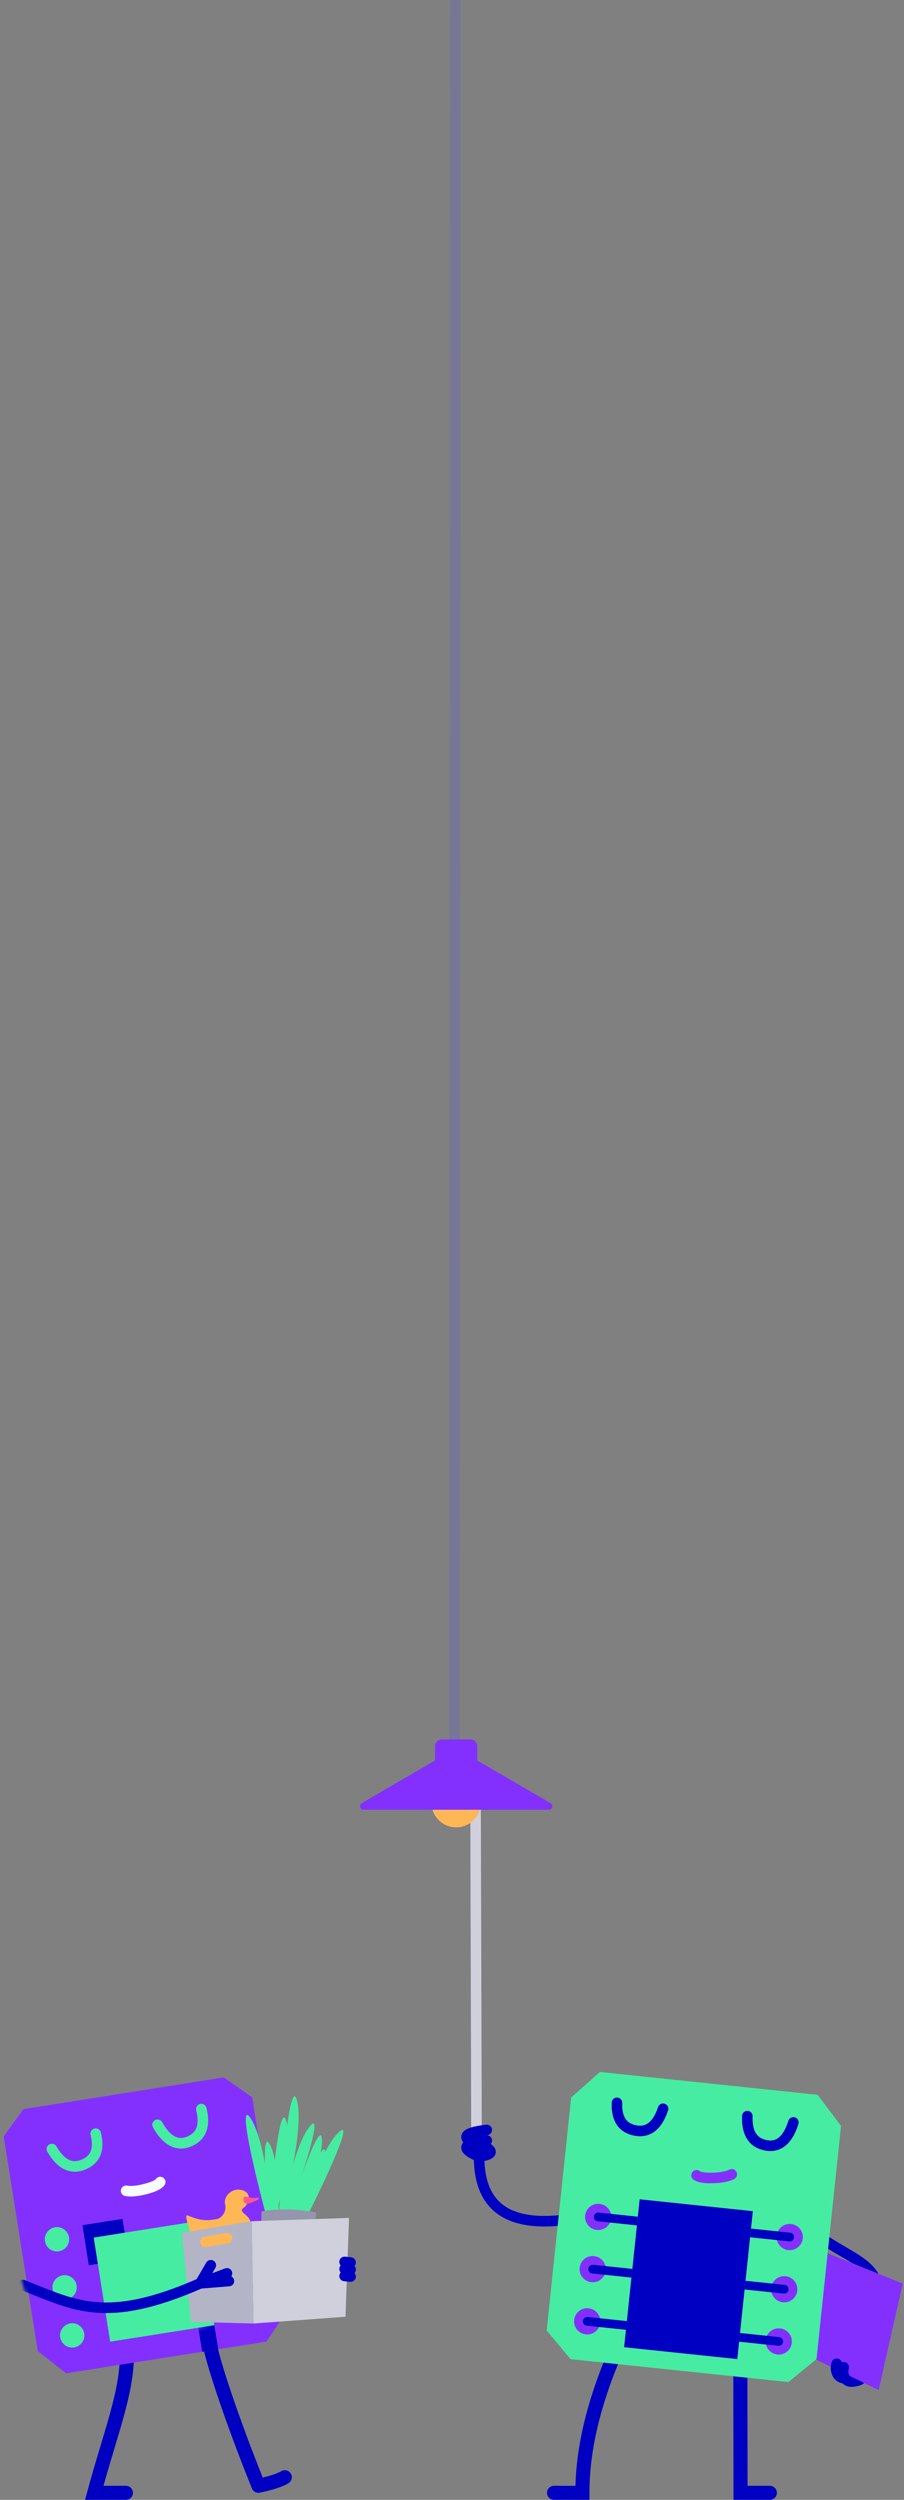 <svg xmlns="http://www.w3.org/2000/svg" xmlns:xlink="http://www.w3.org/1999/xlink" width="257" height="710" viewBox="0 0 257 710"><rect x="0" y="0" width="257" height="710" fill="#808080" stroke="none"/><defs><polygon id="a" points="12.338 5.126 70.014 5.139 77.006 12.64 77.021 74.374 70.295 81.142 12.578 81.129 5.52 74.265 5.506 12.603"/></defs><g fill="none" fill-rule="evenodd"><g transform="translate(0 588.896)"><path stroke="#0000C2" stroke-linecap="round" stroke-width="4" d="M36.097,79.647 C36.097,90.777 31.445,101.995 26.793,119.104 C30.648,119.104 33.648,119.104 35.793,119.104"/><path stroke="#0000C2" stroke-linecap="round" stroke-linejoin="round" stroke-width="4" d="M59.927,78.346 C62.208,87.61 68.488,104.821 73.469,117.104 C76.982,116.364 79.481,115.556 80.965,114.68"/><mask id="b" fill="#fff"><use xlink:href="#a" transform="rotate(171 41.263 43.134)"/></mask><use xlink:href="#a" fill="#8330FF" transform="rotate(171 41.263 43.134)"/><path stroke="#F9FCFD" stroke-linecap="round" stroke-width="3" d="M35.778,32.693 C37.085,32.14 38.918,31.895 41.278,31.959 C43.638,32.022 45.143,32.351 45.792,32.947" mask="url(#b)" transform="scale(1 -1) rotate(13 325.577 0)"/><path stroke="#46ECA1" stroke-linecap="round" stroke-width="3" d="M45.157,18.021 C46.743,12.965 49.365,10.797 53.026,11.517 C56.686,12.237 58.43,14.996 58.258,19.794" mask="url(#b)" transform="scale(1 -1) rotate(12 200.024 0)"/><path stroke="#46ECA1" stroke-linecap="round" stroke-width="3" d="M15.088,24.682 C16.673,19.874 19.296,17.812 22.956,18.497 C26.616,19.182 28.36,21.805 28.189,26.367" mask="url(#b)" transform="scale(1 -1) rotate(12 234.463 0)"/><ellipse cx="70.653" cy="66.467" fill="#D8D8D8" mask="url(#b)" rx="3.46" ry="3.455" transform="rotate(171 70.653 66.467)"/><ellipse cx="68.488" cy="52.819" fill="#D8D8D8" mask="url(#b)" rx="3.46" ry="3.455" transform="rotate(171 68.488 52.82)"/><ellipse cx="20.533" cy="74.393" fill="#46ECA1" mask="url(#b)" rx="3.46" ry="3.455" transform="rotate(171 20.533 74.393)"/><ellipse cx="18.369" cy="60.745" fill="#46ECA1" mask="url(#b)" rx="3.46" ry="3.455" transform="rotate(171 18.369 60.745)"/><ellipse cx="16.204" cy="47.097" fill="#46ECA1" mask="url(#b)" rx="3.46" ry="3.455" transform="rotate(171 16.204 47.097)"/><polygon fill="#0000C2" points="24.27 42.126 35.803 42.129 35.806 53.645 24.273 53.642" mask="url(#b)" transform="rotate(171 30.038 47.886)"/><polygon fill="#46ECA1" points="28.794 44.083 58.778 44.09 58.785 74.031 28.801 74.024" mask="url(#b)" transform="rotate(171 43.79 59.057)"/><polygon fill="#0000C2" points="56.898 71.818 61.511 71.819 61.513 78.728 56.9 78.727" mask="url(#b)" transform="rotate(171 59.206 75.273)"/><polygon fill="#787696" points="53.604 42.708 85.124 47.516 79.921 69.874 52.434 68.007" mask="url(#b)" transform="rotate(-9 68.78 56.29)"/><path fill="#FFB756" d="M71.345,39.475 C71.041,41.79 72.543,47.209 71.332,46.459 C67.658,44.181 66.097,44.16 63.477,44.118 C61.97,44.094 60.128,45.761 60.322,47.959 C60.515,50.157 57.715,52.371 54.971,51.158 C52.227,49.945 53.422,47.087 55.309,46.11 C57.195,45.134 53.988,44.029 53.983,41.783 C53.978,39.536 57.662,32.364 62.992,34.15 C68.321,35.937 72.227,32.759 71.345,39.475 Z" mask="url(#b)" transform="rotate(171 62.585 42.685)"/><path fill="#B4B4C7" d="M73.947,43.463 L69.918,72.244 L52.449,69.015 L53.782,43.603 L73.947,43.463 Z M66.23,45.628 L60.04,45.702 C59.21,45.712 58.546,46.392 58.556,47.22 C58.566,48.048 59.246,48.712 60.076,48.702 L66.266,48.628 C67.095,48.618 67.76,47.938 67.75,47.11 C67.74,46.282 67.059,45.618 66.23,45.628 Z" mask="url(#b)" transform="rotate(-9 63.198 57.853)"/><path stroke="#0000C2" stroke-linecap="round" stroke-width="3" d="M7.004,55.507 C20.633,63.518 28.533,70.277 56.856,62.901 L64.999,63.528" mask="url(#b)" transform="rotate(-9 36.002 60.789)"/><path stroke="#0000C2" stroke-linecap="round" stroke-width="3" d="M56.754,59.001 L64.705,57.384" transform="rotate(-9 60.73 58.192)"/><path stroke="#0000C2" stroke-linecap="round" stroke-width="3" d="M56.546,59.347 L60.31,54.739" transform="rotate(-9 58.428 57.043)"/><path fill="#46ECA1" d="M77.06,41.353 C69.482,21.576 65.365,7.717 69.774,13.718 C74.182,19.718 78.021,38.095 78.021,39.724 C78.021,41.353 84.638,61.13 77.06,41.353 Z" transform="rotate(6 74.33 31.195)"/><path fill="#46ECA1" d="M80.061,49.354 C72.491,29.576 68.379,15.716 72.785,21.716 C77.191,27.717 81.023,46.095 81.022,47.724 C81.021,49.353 87.631,69.131 80.061,49.354 Z" transform="rotate(14 77.335 39.195)"/><path fill="#46ECA1" d="M84.066,36.354 C76.498,16.576 72.389,2.715 76.793,8.715 C81.198,14.715 85.028,33.095 85.027,34.724 C85.026,36.354 91.633,56.133 84.066,36.354 Z" transform="rotate(25 81.341 26.194)"/><path fill="#46ECA1" d="M81.061,42.354 C73.494,22.576 69.384,8.715 73.789,14.715 C78.193,20.715 82.024,39.095 82.023,40.724 C82.022,42.354 88.629,62.133 81.061,42.354 Z" transform="rotate(25 78.337 32.194)"/><path fill="#46ECA1" d="M87.068,46.357 C79.506,26.573 75.4,12.709 79.802,18.711 C84.205,24.712 88.031,43.096 88.029,44.726 C88.028,46.356 94.63,66.141 87.068,46.357 Z" transform="rotate(38 84.346 36.194)"/><path fill="#46ECA1" d="M88.07,50.357 C80.507,30.573 76.401,16.709 80.804,22.711 C85.206,28.712 89.032,47.096 89.031,48.726 C89.03,50.356 95.632,70.141 88.07,50.357 Z" transform="rotate(38 85.347 40.194)"/><path fill="#46ECA1" d="M92.086,44.354 C84.502,24.575 80.381,10.714 84.791,16.716 C89.202,22.718 93.046,41.096 93.047,42.725 C93.047,44.354 99.671,64.133 92.086,44.354 Z" transform="scale(-1 1) rotate(-6 0 1739.164)"/><path fill="#46ECA1" d="M86.075,43.353 C78.495,23.576 74.376,9.717 78.785,15.718 C83.195,21.719 87.036,40.095 87.036,41.724 C87.036,43.353 93.656,63.131 86.075,43.353 Z" transform="scale(-1 1) rotate(1 0 -9517.14)"/><path fill="#9695AE" d="M73.782,45.449 L74.934,38.178 C79.587,37.925 84.709,38.736 90.301,40.611 L88.63,47.8 L73.782,45.449 Z" transform="rotate(-8 82.042 42.966)"/><polygon fill="#CFD0DC" points="70.172 43.426 73.736 72.268 99.522 67.625 97.595 39.603" transform="rotate(6 84.847 55.936)"/><line x1="97.968" x2="99.666" y1="53.523" y2="53.686" stroke="#0000C2" stroke-linecap="round" stroke-width="3"/><line x1="97.968" x2="99.666" y1="55.523" y2="55.686" stroke="#0000C2" stroke-linecap="round" stroke-width="3"/><line x1="97.968" x2="99.666" y1="57.523" y2="57.686" stroke="#0000C2" stroke-linecap="round" stroke-width="3"/><path fill="#FF568D" d="M69.492,35.063 C68.806,35.801 69.492,37.049 70.178,37.049 C70.636,37.049 71.75,36.617 73.52,35.753 C73.621,35.345 73.552,35.173 73.312,35.236 C71.342,35.753 69.866,34.66 69.492,35.063 Z"/></g><g transform="translate(102.343 -1)"><line x1="27.157" x2="26.841" y1=".5" y2="497.5" stroke="#787696" stroke-linecap="square" stroke-width="3"/><line x1="32.851" x2="33.125" y1="512.5" y2="608.5" stroke="#CFD0DC" stroke-linecap="square" stroke-width="3"/><ellipse cx="27.342" cy="513" fill="#FFB756" rx="7.011" ry="7"/><path fill="#8330FF" d="M21.333,497 C21.333,495.895 22.228,495 23.333,495 L31.351,495 C32.456,495 33.351,495.895 33.351,497 L33.351,501 L54.188,513.136 C54.665,513.414 54.827,514.026 54.549,514.503 C54.369,514.811 54.04,515 53.685,515 L1,515 C0.448,515 -6.36823927e-13,514.552 -6.36823927e-13,514 C-6.36823927e-13,513.644 0.189,513.315 0.497,513.136 L21.333,501 L21.333,497 Z"/><path stroke="#0000C2" stroke-width="3" d="M130.748,636.357 C143.73,645.47 152.251,643.607 145.445,669.543 C141.941,674.424 139.326,674.917 137.601,671.021"/><polygon fill="#8330FF" points="131.691 640.454 154.3 649.567 147.443 679.791 127.484 670.108"/><path stroke="#0000C2" stroke-linecap="round" stroke-width="4" d="M72.393,669.543 C66.313,683.895 63.231,696.844 63.231,709 C61.408,709 58.718,709 55.162,709"/><path stroke="#0000C2" stroke-linecap="round" stroke-width="4" d="M116.513,673.808 C116.513,689.271 116.46,696.844 116.46,709 C113.702,709 110.927,709 108.134,709" transform="matrix(-1 0 0 1 224.647 0)"/><path stroke="#0000C2" stroke-linecap="round" stroke-width="3" d="M60.496,631.162 C42.979,633.953 33.852,628.5 33.852,613.5 C37.758,612.965 38.15,611.943 35.029,610.436"/><polygon fill="#46ECA1" points="63.753 592.504 125.984 592.494 133.525 600.583 133.514 667.19 126.254 674.496 63.98 674.506 56.367 667.103 56.378 600.575" transform="rotate(6 94.946 633.5)"/><ellipse cx="66.16" cy="645.47" fill="#8330FF" rx="3.733" ry="3.727" transform="rotate(6 66.16 645.47)"/><ellipse cx="67.721" cy="630.643" fill="#8330FF" rx="3.733" ry="3.727" transform="rotate(6 67.72 630.643)"/><ellipse cx="64.599" cy="660.298" fill="#8330FF" rx="3.733" ry="3.727" transform="rotate(6 64.599 660.298)"/><ellipse cx="122.171" cy="636.357" fill="#8330FF" rx="3.733" ry="3.727" transform="rotate(6 122.171 636.357)"/><ellipse cx="120.61" cy="651.185" fill="#8330FF" rx="3.733" ry="3.727" transform="rotate(6 120.61 651.185)"/><ellipse cx="119.05" cy="666.012" fill="#8330FF" rx="3.733" ry="3.727" transform="rotate(6 119.05 666.012)"/><polygon fill="#0000C2" points="77.212 627.208 109.565 627.203 109.558 669.446 77.206 669.452" transform="rotate(6 93.385 648.327)"/><path fill="#0000C2" d="M64.57,659.576 L75.771,659.574 L75.771,659.574 L75.77,662.059 L64.57,662.06 C63.884,662.061 63.328,661.505 63.327,660.819 C63.327,660.818 63.327,660.818 63.327,660.818 C63.328,660.132 63.884,659.576 64.57,659.576 Z" transform="rotate(6 69.549 660.817)"/><path fill="#0000C2" d="M109.12,664.249 L120.321,664.251 L120.321,664.251 L120.321,666.736 L109.121,666.734 C108.434,666.734 107.878,666.178 107.878,665.491 C107.878,664.806 108.434,664.249 109.12,664.249 C109.12,664.249 109.12,664.249 109.12,664.249 Z" transform="scale(-1 1) rotate(-6 0 2842.642)"/><path fill="#0000C2" d="M66.131,644.748 L77.332,644.746 L77.332,644.746 L77.331,647.231 L66.131,647.233 C65.445,647.233 64.888,646.677 64.888,645.991 C64.888,645.991 64.888,645.991 64.888,645.991 C64.888,645.305 65.445,644.748 66.131,644.748 Z" transform="rotate(6 71.11 645.99)"/><path fill="#0000C2" d="M110.681,649.422 L121.882,649.424 L121.882,649.424 L121.882,651.908 L110.681,651.907 C109.995,651.907 109.439,651.35 109.439,650.664 C109.439,649.978 109.995,649.422 110.681,649.422 C110.681,649.422 110.681,649.422 110.681,649.422 Z" transform="scale(-1 1) rotate(-6 0 2857.597)"/><path fill="#0000C2" d="M67.692,629.921 L78.892,629.919 L78.892,629.919 L78.892,632.404 L67.691,632.406 C67.005,632.406 66.449,631.85 66.449,631.164 C66.449,631.164 66.449,631.163 66.449,631.163 C66.449,630.477 67.005,629.921 67.692,629.921 Z" transform="rotate(6 72.67 631.162)"/><path fill="#0000C2" d="M112.242,634.594 L123.443,634.596 L123.443,634.596 L123.443,637.081 L112.242,637.079 C111.556,637.079 111,636.523 111,635.837 C111,635.151 111.556,634.595 112.242,634.594 C112.242,634.594 112.242,634.594 112.242,634.594 Z" transform="scale(-1 1) rotate(-6 0 2872.552)"/><path stroke="#0000C2" stroke-linecap="round" stroke-width="3" d="M33.852,613.5 C28.444,611.255 29.174,609.732 36.041,608.931"/><path stroke="#0000C2" stroke-linecap="round" stroke-width="3" d="M33.852,610.5 C28.444,608.255 29.174,606.732 36.041,605.931"/><path stroke="#8330FF" stroke-linecap="round" stroke-width="3" d="M95.699,619.301 C97.005,618.748 98.839,618.504 101.199,618.568 C103.559,618.633 105.064,618.963 105.714,619.559" transform="rotate(177 100.706 619.059)"/><path stroke="#0000C2" stroke-linecap="round" stroke-width="3" d="M110.102,608.659 C111.686,603.604 114.308,601.437 117.969,602.159 C121.629,602.88 123.374,605.639 123.204,610.436" transform="rotate(-180 116.658 606.23)"/><path stroke="#0000C2" stroke-linecap="round" stroke-width="3" d="M73.045,604.54 C74.629,599.733 77.251,597.672 80.912,598.358 C84.572,599.044 86.317,601.668 86.147,606.23" transform="rotate(-180 79.602 602.23)"/><path stroke="#0000C2" stroke-linecap="round" stroke-width="3" d="M137.52,676.403 C136.218,676.403 134.828,674.772 135.523,672.34"/><path stroke="#0000C2" stroke-linecap="round" stroke-width="3" d="M142.047,676.922 C141.232,677.243 140.391,677.403 139.523,677.403 C138.221,677.403 136.831,675.772 137.526,673.34"/><polygon fill="#8330FF" points="148.636 674.534 147.443 679.791 139.457 675.917 140.367 670.108"/></g></g></svg>